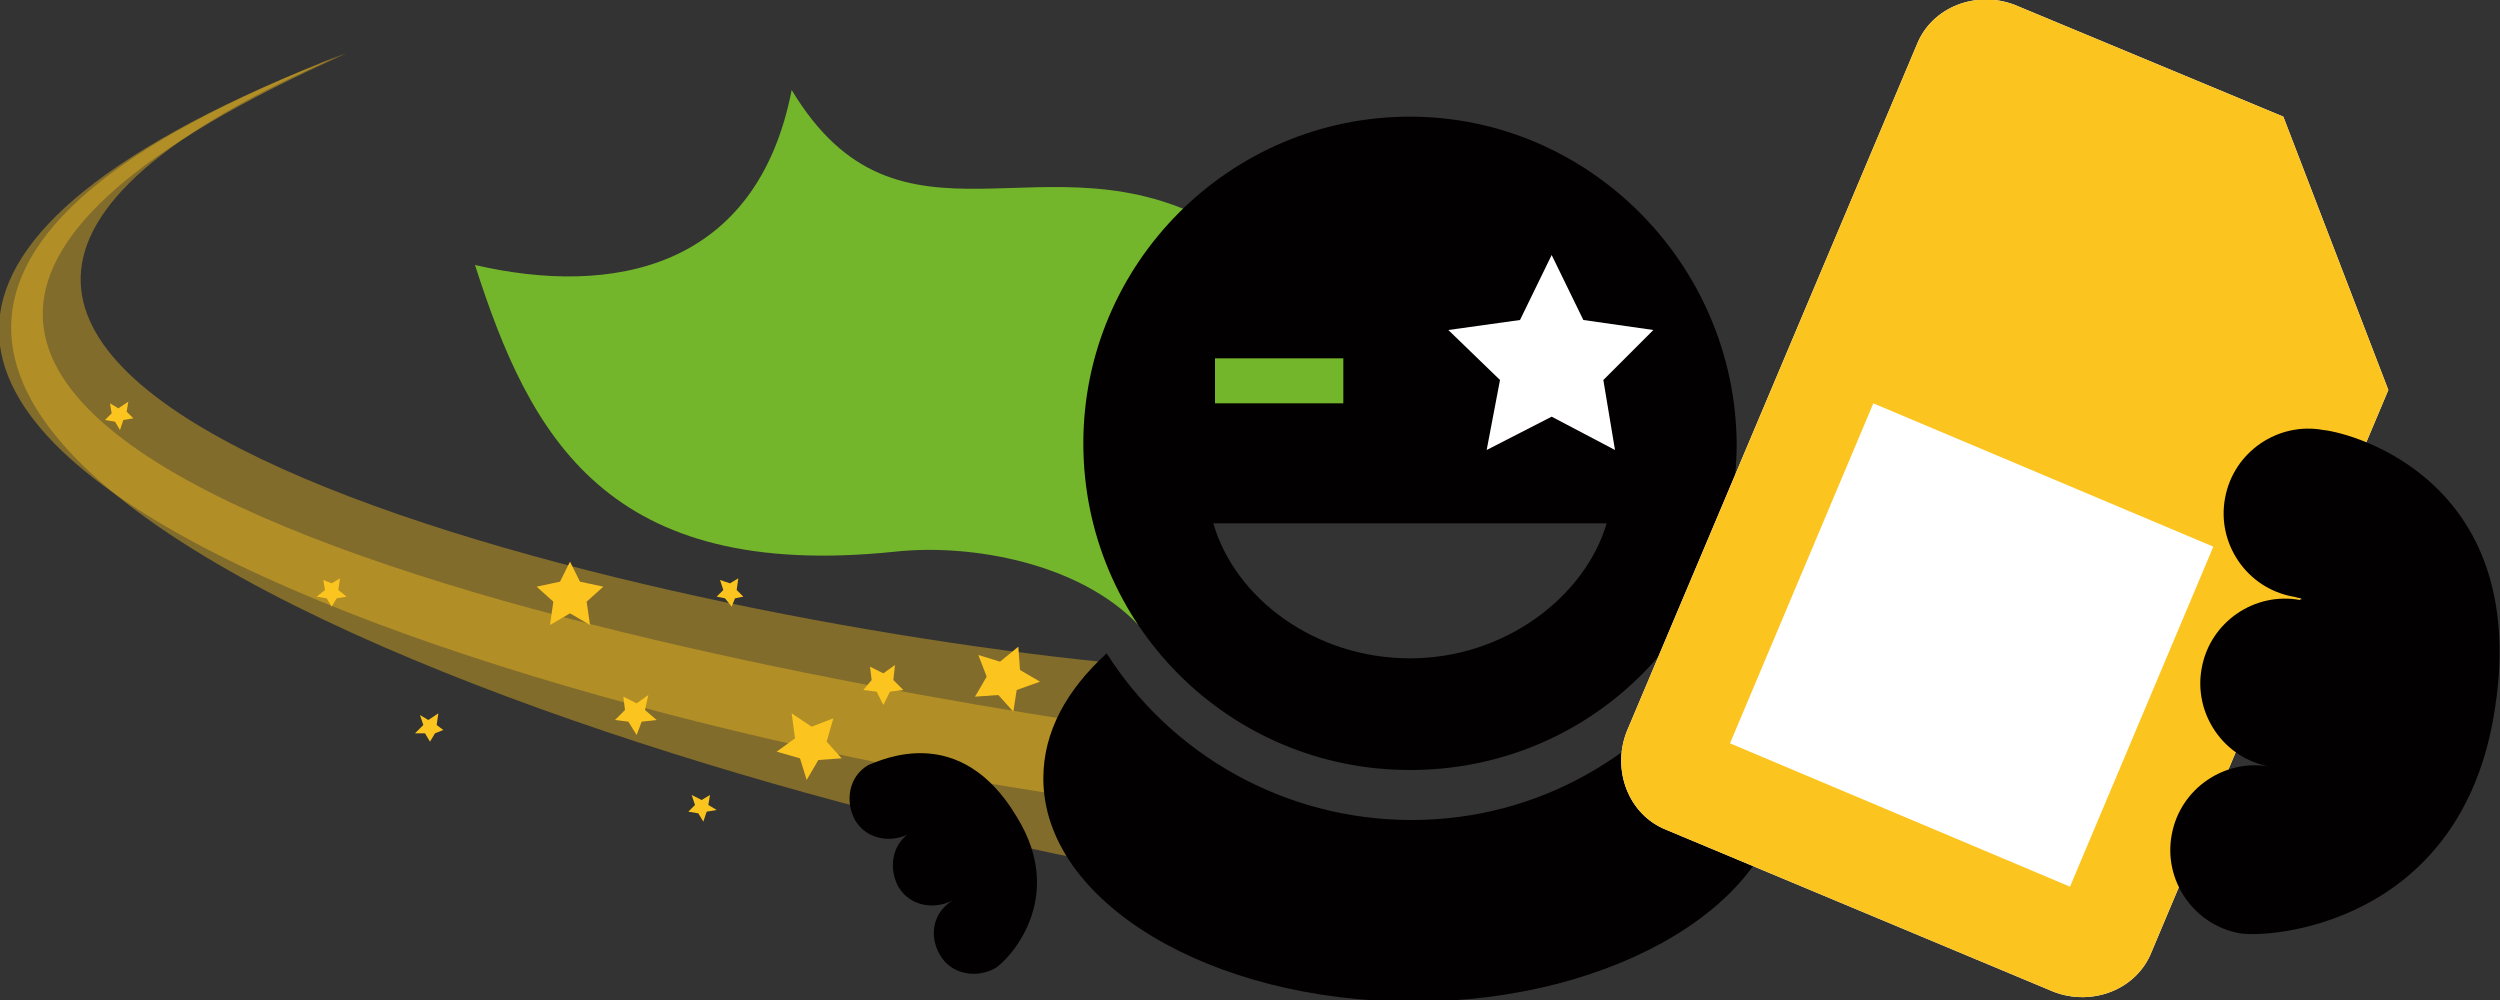 <svg version="1.1" id="Layer_1" xmlns="http://www.w3.org/2000/svg" x="0" y="0" viewBox="0 0 150 60" xml:space="preserve"><rect x="0" y="0" width="150" height="60" fill="#333333" stroke="none"/><style>.st0{opacity:.4;fill:#f9c21f;enable-background:new}.st1{fill:#020000}.st2{fill:#73b62b}.st3{fill:#fff}.st4{fill:#fcc41e}</style><path class="st0" d="M72.5 52.9C44.1 48.7-36.6 25 20.8 3.2c-51 22.7 18.2 36.3 46.7 40.5l5 9.2z"/><path class="st0" d="M70 48.5c-29.2-3-107-22.9-49.3-45.3-44.6 19.2 16 33.5 45.3 36.5l4 8.8z"/><path class="st1" d="M103 39.2c-4 6-10.6 10-18.3 10s-14.5-4-18.3-10c-2.4 2.2-3.8 4.7-3.8 7.5 0 7.4 10 13.4 22.2 13.4S107 54 107 46.7c-.2-2.9-1.6-5.4-4-7.5z"/><path class="st2" d="M66.6 26.4c.5-5.1 2.8-9.5 6.4-12.9-10.2-5.8-19 2.7-25.5-8.1-2.1 10.8-10.8 12.4-19 10.5 3.3 10.3 7.9 19 25.2 17.2 4.6-.5 11.1.7 14.6 4.4-1.4-3.4-2.1-7.1-1.7-11.1z"/><path class="st1" d="M84.6 7C73.8 7 65 15.8 65 26.6s8.7 19.6 19.6 19.6 19.6-8.7 19.6-19.6C104.1 15.8 95.3 7 84.6 7m0 32.5c-5.7 0-10.5-3.6-11.8-8.1h23.6c-1.3 4.4-6.1 8.1-11.8 8.1"/><path class="st3" d="M93.1 25l-3.9 2 .8-4.2-3.1-3 4.3-.6 1.9-3.9 1.9 3.9 4.2.6-3 3 .7 4.2z"/><path class="st2" d="M72.9 21.5h7.7v2.7h-7.7z"/><path class="st3" d="M137 7L120.9.3c-2.3-.9-5 .1-5.9 2.4L97.6 43.9c-.9 2.3.1 5 2.4 5.9l23.2 9.7c2.3.9 5-.1 5.9-2.4l14.2-33.7L137 7z"/><path class="st4" d="M137 7L120.9.3c-2.3-.9-5 .1-5.9 2.4L97.6 43.9c-.9 2.3.1 5 2.4 5.9l23.2 9.7c2.3.9 5-.1 5.9-2.4l14.2-33.7L137 7zm-12.8 46.2l-20.4-8.6 8.6-20.4 20.4 8.6-8.6 20.4z"/><path class="st1" d="M149.6 43.1c-2.2 12.4-13.4 13.2-15.2 12.9-2.8-.5-4.6-3.2-4.1-5.9.5-2.8 3.2-4.6 5.9-4.1h.1-.1c-2.8-.5-4.6-3.2-4.1-5.9.5-2.8 3.2-4.6 5.9-4.1h.1v-.1c-.2 0-.4-.1-.5-.1-2.8-.5-4.6-3.2-4.1-5.9.5-2.8 3.2-4.6 5.9-4.1 1.9.2 12.7 3.2 10.2 17.3zM61 49c3.1 5-.6 8.7-1.3 9.1-1.1.6-2.6.4-3.3-.8-.7-1.2-.4-2.6.8-3.3h0c-1.1.6-2.6.4-3.3-.8-.6-1.1-.4-2.6.8-3.3h.1c-.1.1-.1.1-.2.1-1.1.6-2.6.4-3.3-.8-.6-1.1-.4-2.6.8-3.3.8-.3 5.5-2.6 8.9 3.1z"/><path class="st4" d="M34.2 36.8l-1.2.7.2-1.4-1-.9 1.4-.3.6-1.2.6 1.2 1.4.3-1 .9.2 1.4zM48 45.5l-1.4-.4 1.1-.8-.2-1.5 1.2.8 1.3-.5-.4 1.4.9 1-1.4.1-.7 1.2zM25.5 44h-.6l.5-.5-.2-.6.5.3.6-.4-.1.7.4.3-.5.2-.3.5zM19.6 35.9l-.6-.1.5-.4-.1-.6.5.2.5-.3-.1.7.5.4-.6.1-.3.5zM6.9 25.3l-.6-.1.4-.4-.1-.6.5.3.6-.4-.1.6.4.4-.6.1-.2.6zM53.4 41.5l-.4.8-.4-.8-.8-.1.5-.6-.1-.8.8.4.7-.5-.1.9.6.6zM38.5 43.3l-.3.8-.5-.8-.8-.1.6-.6-.1-.8.8.4.7-.5-.2.9.7.6zM43.5 35.9l-.5-.1.4-.4-.2-.6.6.2.5-.3-.1.7.4.4-.5.1-.2.5zM41.9 48.8l-.6-.1.4-.4-.2-.6.6.3.5-.3-.1.6.5.3-.6.1-.2.6zM61 41.4l-.2 1.3-.9-1-1.4.1.7-1.2-.5-1.3 1.3.4 1.1-.9.1 1.4 1.2.7z"/></svg>